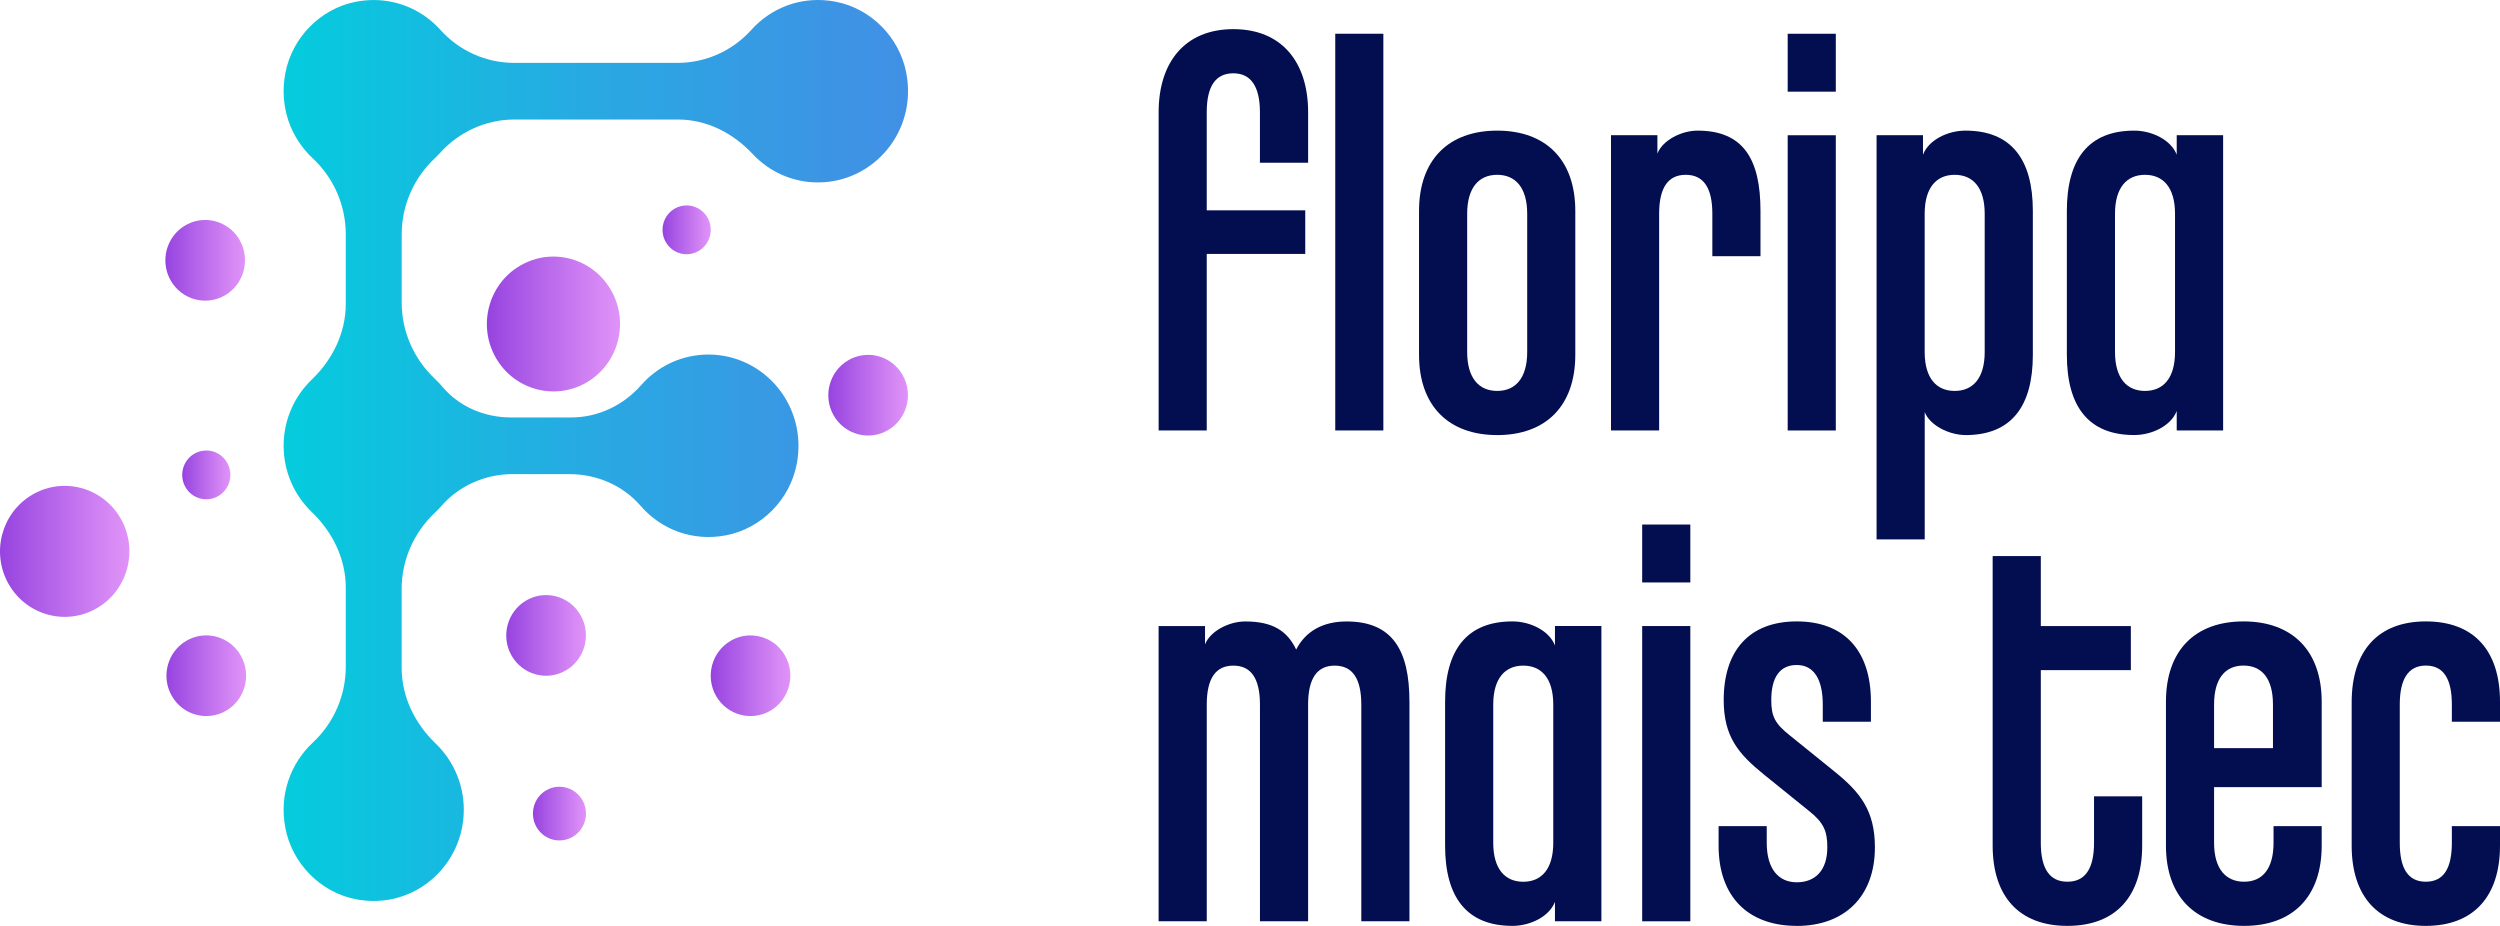 <svg width="108" height="40" viewBox="0 0 108 40" fill="none" xmlns="http://www.w3.org/2000/svg">
<path d="M54.429 7.03V4.85C54.429 3.735 54.038 3.167 53.28 3.167C52.522 3.167 52.131 3.712 52.131 4.85V9.086H56.387V10.969H52.131V18.597H50.053V4.85C50.053 2.671 51.202 1.259 53.282 1.259C55.362 1.259 56.511 2.671 56.511 4.85V7.03H54.431H54.429ZM57.683 1.458H59.761V18.597H57.683V1.458Z" fill="#030E51"/>
<path d="M64.679 18.795C62.576 18.795 61.302 17.532 61.302 15.327V9.111C61.302 6.906 62.574 5.643 64.679 5.643C66.784 5.643 68.053 6.906 68.053 9.111V15.329C68.053 17.534 66.782 18.796 64.679 18.796V18.795ZM65.975 9.235C65.975 8.097 65.462 7.552 64.679 7.552C63.895 7.552 63.382 8.097 63.382 9.235V15.205C63.382 16.343 63.895 16.888 64.679 16.888C65.462 16.888 65.975 16.343 65.975 15.205V9.235Z" fill="#030E51"/>
<path d="M73.973 11.068V9.235C73.973 8.097 73.582 7.552 72.824 7.552C72.066 7.552 71.675 8.097 71.675 9.235V18.597H69.595V5.841H71.6V6.634C71.82 6.064 72.627 5.643 73.337 5.643C75.318 5.643 76.053 6.883 76.053 9.111V11.068H73.973Z" fill="#030E51"/>
<path d="M77.228 1.458H79.307V3.96H77.228V1.458ZM77.228 5.843H79.307V18.597H77.228V5.841V5.843Z" fill="#030E51"/>
<path d="M84.91 18.794C84.201 18.794 83.368 18.374 83.148 17.803V23.302H81.068V5.841H83.073V6.683C83.318 6.039 84.149 5.643 84.908 5.643C86.888 5.643 87.819 6.883 87.819 9.111V15.329C87.819 17.557 86.89 18.796 84.908 18.796L84.91 18.794ZM85.739 9.235C85.739 8.097 85.226 7.552 84.442 7.552C83.659 7.552 83.146 8.097 83.146 9.235V15.205C83.146 16.343 83.659 16.888 84.442 16.888C85.226 16.888 85.739 16.343 85.739 15.205V9.235Z" fill="#030E51"/>
<path d="M94.034 18.597V17.755C93.788 18.399 92.957 18.794 92.199 18.794C90.218 18.794 89.288 17.555 89.288 15.327V9.111C89.288 6.883 90.217 5.643 92.199 5.643C92.957 5.643 93.788 6.039 94.034 6.683V5.841H96.039V18.597H94.034ZM93.961 9.235C93.961 8.097 93.448 7.552 92.664 7.552C91.881 7.552 91.368 8.097 91.368 9.235V15.205C91.368 16.343 91.881 16.888 92.664 16.888C93.448 16.888 93.961 16.343 93.961 15.205V9.235Z" fill="#030E51"/>
<path d="M58.808 39.8V30.439C58.808 29.299 58.417 28.755 57.659 28.755C56.901 28.755 56.51 29.3 56.51 30.439V39.8H54.43V30.439C54.43 29.299 54.039 28.755 53.281 28.755C52.522 28.755 52.132 29.3 52.132 30.439V39.8H50.052V27.045H52.057V27.838C52.277 27.268 53.084 26.847 53.794 26.847C54.968 26.847 55.604 27.243 55.995 28.061C56.386 27.293 57.121 26.847 58.172 26.847C60.153 26.847 60.888 28.086 60.888 30.315V39.8H58.808Z" fill="#030E51"/>
<path d="M67.174 39.8V38.959C66.929 39.602 66.098 39.998 65.339 39.998C63.359 39.998 62.428 38.759 62.428 36.531V30.313C62.428 28.084 63.357 26.845 65.339 26.845C66.098 26.845 66.929 27.241 67.174 27.885V27.043H69.18V39.799H67.174V39.8ZM67.101 30.439C67.101 29.3 66.588 28.755 65.805 28.755C65.021 28.755 64.508 29.3 64.508 30.439V36.408C64.508 37.547 65.021 38.092 65.805 38.092C66.588 38.092 67.101 37.547 67.101 36.408V30.439Z" fill="#030E51"/>
<path d="M70.942 22.66H73.022V25.162H70.942V22.66ZM70.942 27.045H73.022V39.8H70.942V27.045Z" fill="#030E51"/>
<path d="M77.62 39.998C75.515 39.998 74.243 38.736 74.243 36.531V35.689H76.323V36.406C76.323 37.545 76.837 38.115 77.62 38.115C78.403 38.115 78.94 37.62 78.94 36.604C78.94 35.91 78.792 35.539 78.133 35.02L76.201 33.459C75.099 32.566 74.464 31.824 74.464 30.239C74.464 28.11 75.565 26.845 77.62 26.845C79.675 26.845 80.824 28.108 80.824 30.313V31.18H78.744V30.437C78.744 29.372 78.376 28.728 77.62 28.728C76.863 28.728 76.519 29.298 76.519 30.239C76.519 30.933 76.666 31.255 77.327 31.775L79.259 33.336C80.361 34.228 80.996 35.02 80.996 36.606C80.996 38.736 79.675 40 77.622 40" fill="#030E51"/>
<path d="M89.312 39.998C87.209 39.998 86.083 38.71 86.083 36.531V24.023H88.163V27.045H92.053V28.951H88.163V36.406C88.163 37.545 88.554 38.09 89.312 38.09C90.071 38.09 90.462 37.545 90.462 36.406V34.401H92.542V36.531C92.542 38.71 91.415 39.998 89.312 39.998Z" fill="#030E51"/>
<path d="M96.945 39.998C94.842 39.998 93.569 38.736 93.569 36.531V30.313C93.569 28.108 94.815 26.845 96.92 26.845C99.025 26.845 100.297 28.108 100.297 30.313V34.004H95.648V36.406C95.648 37.545 96.162 38.09 96.945 38.09C97.728 38.09 98.217 37.545 98.217 36.406V35.689H100.297V36.531C100.297 38.736 99.05 39.998 96.945 39.998ZM98.192 30.437C98.192 29.298 97.702 28.753 96.92 28.753C96.139 28.753 95.648 29.298 95.648 30.437V32.32H98.192V30.437Z" fill="#030E51"/>
<path d="M104.796 39.998C102.741 39.998 101.592 38.736 101.592 36.531V30.338C101.592 28.133 102.716 26.845 104.796 26.845C106.876 26.845 108 28.108 108 30.313V31.18H105.92V30.437C105.92 29.347 105.577 28.753 104.796 28.753C104.014 28.753 103.67 29.372 103.67 30.437V36.406C103.67 37.496 104.012 38.09 104.796 38.09C105.579 38.09 105.92 37.495 105.92 36.406V35.689H108V36.531C108 38.736 106.851 39.998 104.796 39.998Z" fill="#030E51"/>
<path d="M27.675 21.852C28.542 22.856 29.901 23.41 31.372 23.124C32.894 22.829 34.121 21.59 34.418 20.05C34.903 17.527 33.008 15.316 30.603 15.316C29.448 15.316 28.413 15.825 27.7 16.635C26.928 17.512 25.837 18.034 24.676 18.034H22.073C20.946 18.034 19.841 17.577 19.111 16.706C19.011 16.588 18.905 16.476 18.793 16.37C17.885 15.518 17.354 14.334 17.354 13.081V10.117C17.354 8.863 17.885 7.679 18.793 6.827C18.869 6.755 18.942 6.681 19.013 6.602C19.839 5.69 20.997 5.163 22.219 5.163H29.288C30.528 5.163 31.663 5.744 32.516 6.654C33.224 7.41 34.224 7.881 35.336 7.881C37.741 7.881 39.636 5.67 39.151 3.149C38.855 1.609 37.627 0.37 36.105 0.075C34.661 -0.206 33.326 0.323 32.457 1.291C31.638 2.203 30.477 2.717 29.26 2.717H22.223C21.006 2.717 19.843 2.203 19.026 1.291C18.311 0.499 17.285 0.001 16.145 0.001C15.894 0.001 15.637 0.026 15.376 0.075C13.848 0.372 12.617 1.618 12.326 3.165C12.052 4.616 12.566 5.962 13.511 6.841C14.418 7.685 14.937 8.872 14.937 10.118V13.131C14.937 14.386 14.363 15.539 13.464 16.403C12.718 17.12 12.253 18.133 12.253 19.259C12.253 20.385 12.718 21.397 13.464 22.115C14.363 22.978 14.937 24.131 14.937 25.387V28.804C14.937 30.052 14.416 31.239 13.509 32.084C12.566 32.964 12.052 34.309 12.326 35.761C12.617 37.302 13.841 38.545 15.361 38.845C17.853 39.336 20.036 37.417 20.036 34.982C20.036 33.858 19.571 32.843 18.825 32.126C17.926 31.262 17.352 30.11 17.352 28.854V25.437C17.352 24.181 17.885 22.998 18.793 22.144C18.887 22.055 18.976 21.962 19.061 21.865C19.839 20.973 20.97 20.482 22.145 20.482H24.601C25.771 20.482 26.907 20.962 27.675 21.854V21.852Z" fill="url(#paint0_linear_1615_679)"/>
<path d="M9.771 30.701C10.594 30.221 10.876 29.154 10.402 28.322C10.084 27.762 9.505 27.449 8.91 27.449C8.617 27.449 8.322 27.525 8.05 27.683C7.228 28.163 6.946 29.23 7.422 30.063C7.896 30.897 8.949 31.181 9.771 30.701Z" fill="url(#paint1_linear_1615_679)"/>
<path d="M4.192 26.27C5.53 25.487 5.986 23.757 5.216 22.404C4.699 21.496 3.759 20.989 2.793 20.989C2.319 20.989 1.839 21.111 1.399 21.369C0.061 22.151 -0.397 23.881 0.375 25.234C1.148 26.588 2.857 27.05 4.192 26.27Z" fill="url(#paint2_linear_1615_679)"/>
<path d="M25.347 16.518C26.722 15.714 27.194 13.933 26.4 12.539C25.867 11.606 24.901 11.084 23.907 11.084C23.418 11.084 22.924 11.21 22.471 11.475C21.097 12.278 20.624 14.059 21.418 15.453C22.212 16.845 23.97 17.323 25.347 16.52V16.518Z" fill="url(#paint3_linear_1615_679)"/>
<path d="M8.91 19.462C8.734 19.462 8.555 19.507 8.392 19.602C7.894 19.894 7.724 20.538 8.011 21.043C8.299 21.547 8.935 21.719 9.432 21.428C9.93 21.136 10.1 20.492 9.812 19.987C9.621 19.649 9.269 19.46 8.91 19.46V19.462Z" fill="url(#paint4_linear_1615_679)"/>
<path d="M10.356 10.374C10.038 9.816 9.459 9.503 8.864 9.503C8.571 9.503 8.276 9.579 8.004 9.737C7.182 10.217 6.9 11.284 7.374 12.117C7.85 12.951 8.901 13.235 9.724 12.755C10.546 12.273 10.829 11.208 10.354 10.374H10.356Z" fill="url(#paint5_linear_1615_679)"/>
<path d="M29.661 8.875C29.485 8.875 29.306 8.92 29.142 9.016C28.645 9.307 28.474 9.951 28.761 10.456C29.048 10.96 29.684 11.133 30.183 10.841C30.68 10.55 30.851 9.906 30.565 9.401C30.372 9.063 30.022 8.874 29.663 8.874L29.661 8.875Z" fill="url(#paint6_linear_1615_679)"/>
<path d="M24.452 28.959C25.274 28.477 25.556 27.412 25.082 26.579C24.764 26.02 24.185 25.708 23.59 25.708C23.299 25.708 23.002 25.784 22.731 25.942C21.908 26.422 21.626 27.489 22.1 28.322C22.576 29.154 23.628 29.441 24.45 28.959H24.452Z" fill="url(#paint7_linear_1615_679)"/>
<path d="M37.503 15.331C37.212 15.331 36.915 15.406 36.643 15.565C35.821 16.047 35.539 17.111 36.013 17.944C36.489 18.777 37.54 19.063 38.363 18.581C39.185 18.101 39.468 17.034 38.993 16.201C38.675 15.642 38.096 15.329 37.501 15.329L37.503 15.331Z" fill="url(#paint8_linear_1615_679)"/>
<path d="M24.167 33.986C23.974 33.986 23.777 34.036 23.596 34.142C23.047 34.462 22.86 35.171 23.176 35.727C23.492 36.282 24.192 36.471 24.741 36.151C25.288 35.831 25.477 35.122 25.16 34.567C24.949 34.194 24.564 33.987 24.167 33.987V33.986Z" fill="url(#paint9_linear_1615_679)"/>
<path d="M32.423 27.449C32.132 27.449 31.835 27.525 31.564 27.683C30.741 28.165 30.459 29.23 30.933 30.063C31.409 30.897 32.461 31.181 33.283 30.701C34.105 30.219 34.388 29.154 33.913 28.322C33.594 27.762 33.017 27.451 32.421 27.451L32.423 27.449Z" fill="url(#paint10_linear_1615_679)"/>
<defs>
<linearGradient id="paint0_linear_1615_679" x1="10.851" y1="19.462" x2="43.262" y2="19.462" gradientUnits="userSpaceOnUse">
<stop stop-color="#01D0DD"/>
<stop offset="0.03" stop-color="#03CDDD"/>
<stop offset="0.44" stop-color="#27AAE2"/>
<stop offset="0.78" stop-color="#3D94E4"/>
<stop offset="1" stop-color="#458DE6"/>
</linearGradient>
<linearGradient id="paint1_linear_1615_679" x1="7.221" y1="29.192" x2="11.164" y2="29.192" gradientUnits="userSpaceOnUse">
<stop stop-color="#9744E0"/>
<stop offset="0.27" stop-color="#AF5EE8"/>
<stop offset="0.75" stop-color="#D88AF5"/>
<stop offset="0.99" stop-color="#E89BFB"/>
<stop offset="1" stop-color="#E89BFB"/>
</linearGradient>
<linearGradient id="paint2_linear_1615_679" x1="0.049" y1="23.82" x2="6.454" y2="23.82" gradientUnits="userSpaceOnUse">
<stop stop-color="#9744E0"/>
<stop offset="0.27" stop-color="#AF5EE8"/>
<stop offset="0.75" stop-color="#D88AF5"/>
<stop offset="0.99" stop-color="#E89BFB"/>
<stop offset="1" stop-color="#E89BFB"/>
</linearGradient>
<linearGradient id="paint3_linear_1615_679" x1="21.084" y1="13.996" x2="27.674" y2="13.996" gradientUnits="userSpaceOnUse">
<stop stop-color="#9744E0"/>
<stop offset="0.27" stop-color="#AF5EE8"/>
<stop offset="0.75" stop-color="#D88AF5"/>
<stop offset="0.99" stop-color="#E89BFB"/>
<stop offset="1" stop-color="#E89BFB"/>
</linearGradient>
<linearGradient id="paint4_linear_1615_679" x1="7.889" y1="20.516" x2="10.274" y2="20.516" gradientUnits="userSpaceOnUse">
<stop stop-color="#9744E0"/>
<stop offset="0.27" stop-color="#AF5EE8"/>
<stop offset="0.75" stop-color="#D88AF5"/>
<stop offset="0.99" stop-color="#E89BFB"/>
<stop offset="1" stop-color="#E89BFB"/>
</linearGradient>
<linearGradient id="paint5_linear_1615_679" x1="7.175" y1="11.246" x2="11.118" y2="11.246" gradientUnits="userSpaceOnUse">
<stop stop-color="#9744E0"/>
<stop offset="0.27" stop-color="#AF5EE8"/>
<stop offset="0.75" stop-color="#D88AF5"/>
<stop offset="0.99" stop-color="#E89BFB"/>
<stop offset="1" stop-color="#E89BFB"/>
</linearGradient>
<linearGradient id="paint6_linear_1615_679" x1="28.64" y1="9.929" x2="31.023" y2="9.929" gradientUnits="userSpaceOnUse">
<stop stop-color="#9744E0"/>
<stop offset="0.27" stop-color="#AF5EE8"/>
<stop offset="0.75" stop-color="#D88AF5"/>
<stop offset="0.99" stop-color="#E89BFB"/>
<stop offset="1" stop-color="#E89BFB"/>
</linearGradient>
<linearGradient id="paint7_linear_1615_679" x1="21.901" y1="27.45" x2="25.844" y2="27.45" gradientUnits="userSpaceOnUse">
<stop stop-color="#9744E0"/>
<stop offset="0.27" stop-color="#AF5EE8"/>
<stop offset="0.75" stop-color="#D88AF5"/>
<stop offset="0.99" stop-color="#E89BFB"/>
<stop offset="1" stop-color="#E89BFB"/>
</linearGradient>
<linearGradient id="paint8_linear_1615_679" x1="35.814" y1="17.073" x2="39.757" y2="17.073" gradientUnits="userSpaceOnUse">
<stop stop-color="#9744E0"/>
<stop offset="0.27" stop-color="#AF5EE8"/>
<stop offset="0.75" stop-color="#D88AF5"/>
<stop offset="0.99" stop-color="#E89BFB"/>
<stop offset="1" stop-color="#E89BFB"/>
</linearGradient>
<linearGradient id="paint9_linear_1615_679" x1="23.041" y1="35.146" x2="25.666" y2="35.146" gradientUnits="userSpaceOnUse">
<stop stop-color="#9744E0"/>
<stop offset="0.27" stop-color="#AF5EE8"/>
<stop offset="0.75" stop-color="#D88AF5"/>
<stop offset="0.99" stop-color="#E89BFB"/>
<stop offset="1" stop-color="#E89BFB"/>
</linearGradient>
<linearGradient id="paint10_linear_1615_679" x1="30.732" y1="29.192" x2="34.675" y2="29.192" gradientUnits="userSpaceOnUse">
<stop stop-color="#9744E0"/>
<stop offset="0.27" stop-color="#AF5EE8"/>
<stop offset="0.75" stop-color="#D88AF5"/>
<stop offset="0.99" stop-color="#E89BFB"/>
<stop offset="1" stop-color="#E89BFB"/>
</linearGradient>
</defs>
</svg>
